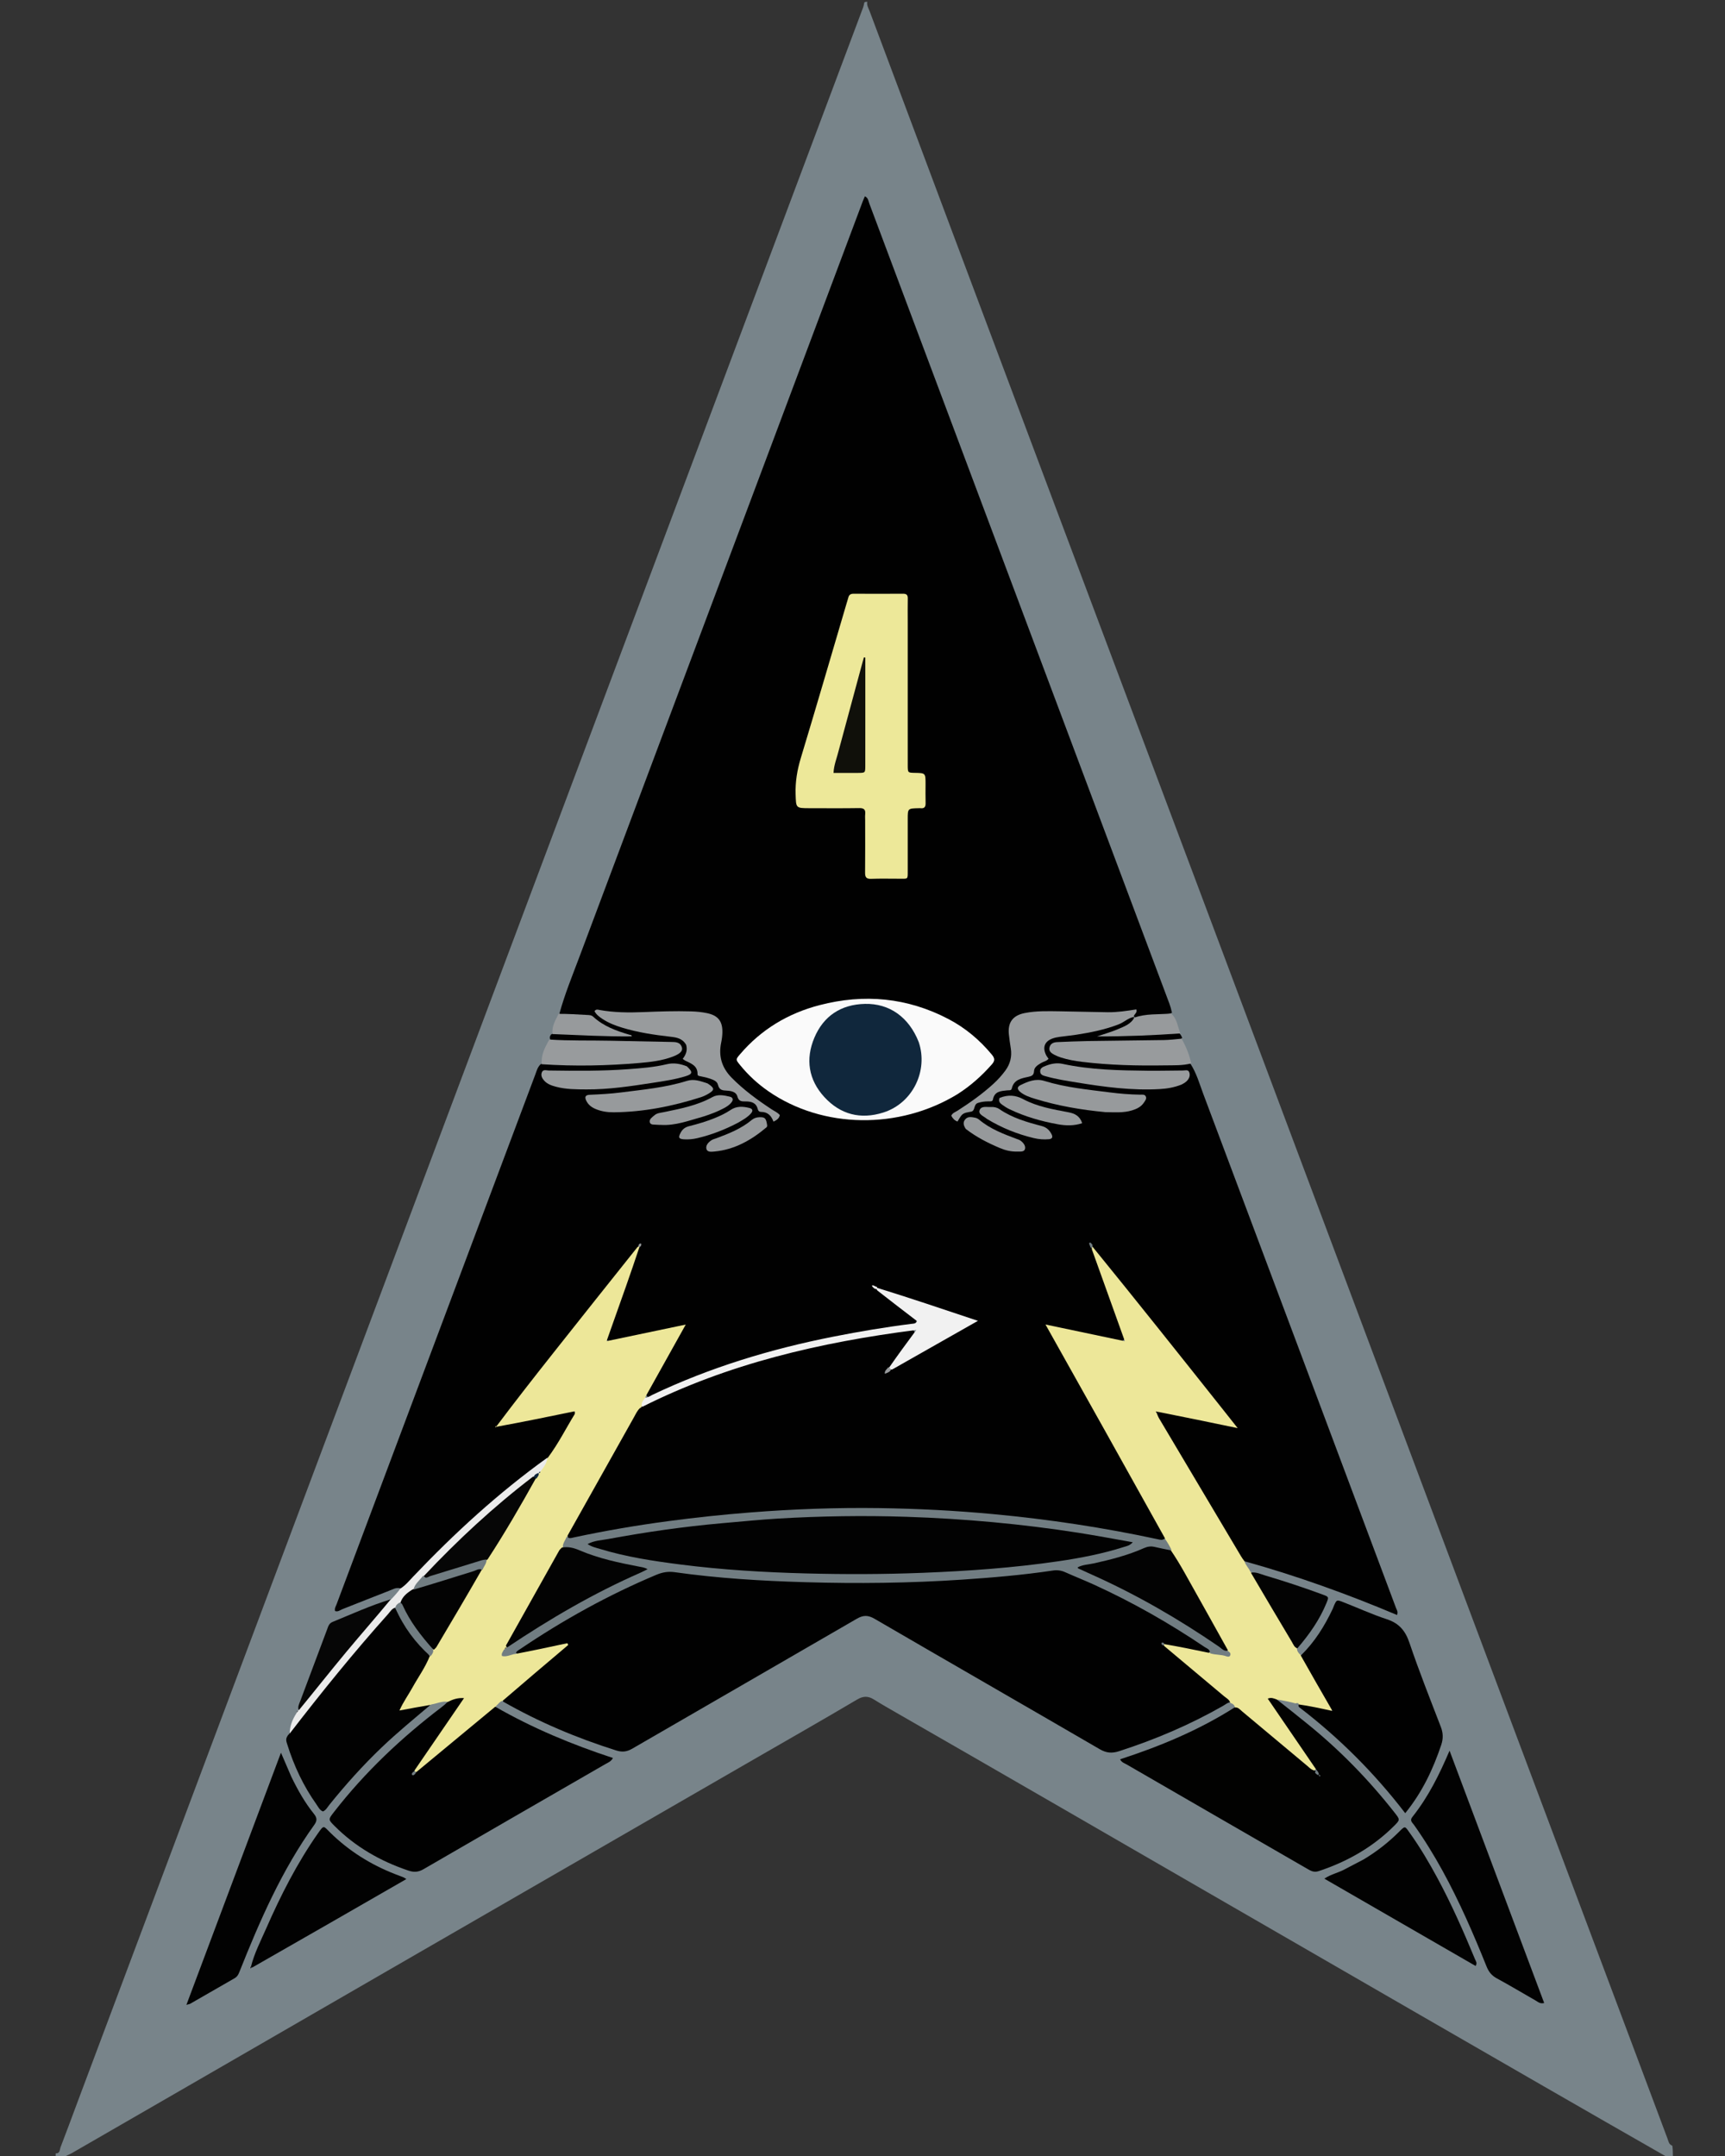 <?xml version="1.0" encoding="iso-8859-1"?>
<!-- Generator: Adobe Illustrator 28.5.0, SVG Export Plug-In . SVG Version: 9.03 Build 54727)  -->
<svg version="1.1" id="Layer_1" xmlns="http://www.w3.org/2000/svg" xmlns:xlink="http://www.w3.org/1999/xlink" x="0px" y="0px"
	 viewBox="0 0 1920 2400" style="enable-background:new 0 0 1920 2400;" xml:space="preserve">
<rect x="0" y="0" width="1920" height="2400" fill="#333333" stroke="none"/>
<path style="fill:#78848A;" d="M965.333,2c-0.853,3.862,1.328,7.062,2.578,10.402c30.187,80.672,60.365,161.347,90.597,242.002
	c37.936,101.208,75.901,202.406,113.884,303.596c52.943,141.046,105.942,282.07,158.866,423.123
	c53.974,143.854,107.891,287.729,161.826,431.597c58.954,157.258,117.885,314.524,176.854,471.776
	c51.029,136.08,102.099,272.144,153.142,408.219c10.979,29.269,21.903,58.558,32.889,87.824c1.14,3.037,1.429,6.596,5.371,7.96
	c0.66,3.5,0.54,7.505,0.693,11.499c0.151,3.95-2.779,1.177-5.034,2.001c-93.01-53.112-185.003-106.252-277.028-159.339
	c-78.77-45.44-157.498-90.955-236.248-136.431c-115.098-66.465-230.099-133.099-345.366-199.272
	c-8.667-4.976-17.367-9.932-25.822-15.224c-6.619-4.142-12.128-3.64-18.507,0.131c-38.423,22.716-77.192,44.842-115.863,67.132
	c-94.657,54.56-189.266,109.201-283.874,163.846c-82.207,47.483-164.455,94.896-246.614,142.462
	c-75.816,43.894-151.735,87.608-227.595,131.426c-2.898,1.674-6.075,2.71-9.546,4.775c-2.204,0.493-3.923,0.227-5.527,0.545
	c-4.103,0.815-2.855-2.085-3.01-5.052c4.935,0.373,4.424-4.226,5.269-6.405c6.612-17.054,12.869-34.246,19.29-51.374
	c31.986-85.332,63.991-170.656,95.986-255.984c55.934-149.168,111.861-298.339,167.799-447.506
	c54.07-144.184,108.156-288.362,162.225-432.547c55.937-149.167,111.857-298.341,167.795-447.507
	c54.07-144.184,108.15-288.364,162.231-432.543c39.363-104.942,78.737-209.88,118.088-314.827c0.58-1.547,0.925-3.182,1.348-5.541
	C962.889,2,963.778,2,965.333,2z"/>
<path style="fill:#010101;" d="M1313.135,1150.663c1.343,1.609,1.955,2.816,2.714,4.685c-6.275,6.024-14.128,5.665-21.692,5.728
	c-27.299,0.229-54.602,0.23-81.901,0.015c-10.376-0.082-20.585,1.28-30.845,2.284c-2.865,0.28-6.853,0.042-7.442,3.624
	c-0.676,4.111,3.373,5.392,6.385,6.489c13.271,4.834,27.201,6.09,41.147,7.336c31.223,2.791,62.515,1.869,93.789,2.027
	c2.99,0.015,6.004-0.095,9.733,1.238c6.892,10.772,10.053,22.41,14.251,33.589c71.634,190.741,143.115,381.54,214.582,572.345
	c0.778,2.078,2.497,4.036,1.119,7.743c-54.775-23.076-110.552-43.287-168.493-59.454c-5.967-0.596-7.321-5.182-9.455-8.731
	c-28.937-48.131-57.46-96.509-86.155-144.784c-1.867-3.141-3.771-6.284-4.132-10.775c0.242-1.191,0.427-1.645,1.151-2.594
	c5.159-2.764,9.661-1.072,14.174-0.071c20.784,4.607,41.658,8.8,62.425,13.487c1.529,0.345,3.194,1.178,5.209-0.523
	c-13.918-18.97-28.942-37.094-43.559-55.531c-34.305-43.269-68.428-86.682-103.016-129.726c-2.29-2.85-4.445-5.814-6.546-9.63
	c-2.17-2.017-2.562-4.33-3.872-6.073c1.359,2.251,1.93,4.991,4.503,7.333c12.258,30.637,22.548,61.245,33.561,91.587
	c3.258,8.977-0.089,12.464-9.862,10.745c-20.004-3.517-39.767-8.239-59.635-12.436c-3.479-0.735-6.901-2.032-11.717-1.64
	c7.655,16.4,16.84,30.988,25.245,45.941c32.129,57.159,63.914,114.512,96.198,171.584c2.873,5.079,6.838,10.035,5.273,17.288
	c-4.858,3.679-9.513,2.204-14.008,1.255c-60.067-12.684-120.696-21.732-181.822-27.158c-26.509-2.353-53.052-4.904-79.74-4.738
	c-19.316,0.12-38.511-2.368-57.884-2.112c-104.819,1.388-208.902,9.825-311.75,30.941c-5.501,1.13-10.982,3.038-17.512,1.327
	c-5.147-5.494-1.209-9.86,1.026-13.892c16.227-29.279,32.821-58.353,49.133-87.586c8.233-14.754,16.067-29.741,25.814-44.49
	c0.928-0.895,1.324-1.231,2.355-2.025c1.083-0.735,1.529-1.011,2.678-1.65c74.391-36.539,152.09-60.126,232.77-74.419
	c18.337-3.248,36.719-6.171,55.145-8.841c2.303-0.334,4.581-0.868,6.919-0.889c3.011-0.027,6.433-0.245,8.206,2.511
	c1.907,2.964-0.33,5.8-1.998,8.185c-7.055,10.083-14.649,19.772-22.398,30.248c-0.872,1.058-1.345,1.501-1.778,1.979
	c-0.894,0.988-0.299-0.57-0.597,0.693c-0.1,0.424,0.465-0.389,1.331-0.775c29.96-16.367,59.069-32.926,87.964-51.297
	c-34.151-11.649-67.111-25.563-102.226-35.351c-1.538-0.431-1.963-1.611-3.033-1.477c0.794,0.445,1.502,1.03,2.962,1.737
	c13.404,7.672,23.956,18.029,35.919,26.487c3.138,2.219,7.587,4.642,6.127,9.268c-1.366,4.33-6.154,4.449-10.145,4.99
	c-26.089,3.54-52.056,7.776-77.915,12.773c-68.675,13.271-135.205,33.277-198.903,62.38c-3.592,1.641-7.09,3.838-12.065,3.164
	c-4.148-4.901-0.74-8.489,1.309-12.062c10.1-17.616,19.631-35.549,29.727-53.166c1.608-2.806,3.888-5.456,3.609-9.639
	c-5.334-1.438-10.361,0.638-15.342,1.769c-17.533,3.982-35.184,7.393-52.77,11.112c-12.198,2.579-15.006-0.686-10.607-12.514
	c11.021-29.636,20.946-59.672,32.906-89.689c1.147-1.745,1.471-3.276,2.926-3.917c-1.057,0.03-1.386,0.915-2.187,2.179
	c-15.549,22.806-33.245,43.131-49.874,64.281c-33.897,43.114-68.165,85.934-102.197,128.941c-1.032,1.304-2.066,2.605-3.787,3.976
	c-0.618,0.497-1.031,0.389-1.075,0.778c1.074-0.79-0.255,0.36,1.438-0.649c24.79-5.969,49.217-10.641,73.531-15.848
	c4.154-0.89,9.144-2.354,11.852,2.099c2.402,3.949-1.058,7.613-3.096,10.866c-7.911,12.628-14.313,26.21-24.345,38.372
	c-35.291,26.129-68.502,53.508-99.876,83.241c-18.789,17.807-37.837,35.253-54.768,54.89c-3.197,3.707-6.678,7.44-12.216,8.175
	c-5.024-1.506-8.843,1.032-12.765,2.539c-17.388,6.681-34.635,13.729-51.992,20.494c-2.597,1.012-5.02,3.349-8.313,2.123
	c-0.809-2.964,0.864-5.274,1.741-7.613c60.581-161.674,121.235-323.321,181.882-484.971c13.088-34.884,26.165-69.771,39.271-104.648
	c1.396-3.714,2.266-7.689,5.669-11.237c5.701-2.745,11.091-2.018,16.366-2.012c35.196,0.039,70.413,0.67,105.415-4.137
	c7.902-1.085,15.824-2.274,23.293-5.193c3.245-1.268,8.016-2.47,7.028-6.977c-0.828-3.781-5.424-3.007-8.617-3.283
	c-33.804-2.921-67.693-1.898-101.556-2.21c-10.16-0.093-20.671,2.021-30.977-3.846c-0.928-2.316-0.494-3.841,1.081-5.79
	c9.248-4.099,18.446-3.043,27.131-2.13c18.176,1.909,36.442,0.782,54.573,2.711c1.582,0.168,3.231,0.08,3.582,0.581
	c-13.865-0.937-25.773-8.722-37.873-16.284c-7.89-4.931-17.271-4.008-26.07-5.215c-3.903-0.535-8.003,0.179-12.233-2.591
	c5.942-21.896,14.482-42.509,22.296-63.377c61.529-164.323,123.216-328.586,184.834-492.876
	c43.495-115.968,86.956-231.949,130.443-347.92c0.697-1.86,1.534-3.667,2.44-5.819c3.811,1.738,3.954,5.409,5.015,8.232
	c28.468,75.733,56.819,151.509,85.222,227.267c55.987,149.333,111.99,298.659,167.992,447.986
	c26.89,71.701,53.798,143.396,80.669,215.105c1.164,3.106,2.03,6.324,2.938,10.297c-12.727,5.679-26.12,5.084-40.045,6.028
	c-3.548-2.055-3.807-6.386-9.042-5.935c-32.233,2.781-64.56,0.696-96.846,1.243c-6.019,0.102-11.969,0.41-17.843,1.812
	c-10.57,2.522-15.775,9.296-15.26,20.111c0.143,2.994,0.574,6.009,1.271,8.892c4.97,20.567-4.661,35.353-18.821,48.461
	c-12.022,11.13-25.34,20.52-39.022,29.444c-1.618,1.055-3.548,1.956-4.252,5.423c6.711-5.922,15.416-7.318,19.981-14.783
	c0.501-0.819,1.494-1.647,2.388-1.726c12.821-1.131,20.339-13.359,32.665-15.537c3.121-0.552,5.087-3.006,6.979-5.372
	c1.889-2.363,3.946-5.265,6.796-5.663c12.685-1.773,16.751-14.541,26.393-20.109c2.362-1.364,1.857-3.837,1.558-6.284
	c-1.59-13.034,1.956-18.371,14.789-21.041c8.783-1.827,17.791-2.484,26.661-3.966c17.812-2.975,35.341-6.745,51.314-15.707
	c2.314-1.299,4.78-2.497,8.058-0.518c1.438,6.092-2.766,8.228-6.264,10.514c-8.937,5.838-18.768,9.171-29.475,9.657
	c25.361-1.17,50.728-2.906,76.15-3.302C1305.92,1148.994,1309.268,1148.864,1313.135,1150.663z"/>
<path style="fill:#010101;" d="M1369.037,1894.968c-3.119,0.543-5.161,2.47-7.433,3.772
	c-36.825,21.112-75.638,37.599-116.008,50.646c-7.918,2.559-14.148,2.073-21.489-2.196
	c-83.471-48.542-167.207-96.629-250.667-145.19c-7.32-4.259-12.638-4.197-19.854-0.005
	c-83.206,48.336-166.63,96.296-249.866,144.579c-6.007,3.484-11.146,4.107-17.786,2.008c-43.64-13.789-85.613-31.334-126-54.437
	c-0.552-6.107,4.178-8.604,7.908-11.722c19.111-15.976,38.342-31.808,58.216-49.055c-14.032,1.552-26.326,5.332-38.89,7.631
	c-4.491,0.822-9.119,2.637-13.467-1.661c1.677-5.102,5.733-7.031,9.267-9.44c44.759-30.514,92.688-55.158,141.884-77.637
	c14.514-6.632,28.643-4.397,43.088-2.793c35.411,3.932,70.925,5.963,106.49,8.022c40.993,2.373,81.94,1.724,122.875,1.317
	c57.271-0.568,114.384-4.84,171.172-12.636c6.464-0.887,12.493-0.543,18.584,1.898c54.044,21.661,104.921,49.223,153.054,81.914
	c2.991,2.031,6.322,3.912,6.707,8.878c-3.719,4.164-7.642,2.173-11.352,1.415c-11.586-2.365-23.19-4.664-35.346-7.641
	c-1.249-0.398-1.825-0.65-2.413-0.868c-0.526-0.196-0.831-0.258-0.891-0.264c-0.908-0.083-0.811,0.014,0.855,0.553
	c23.671,17.855,45.27,37.284,67.787,55.595C1367.543,1889.345,1369.23,1891.376,1369.037,1894.968z"/>
<path style="fill:#EDE799;" d="M1295.478,1830.12c16.617,2.796,32.901,6.19,49.967,9.719c6.683-1.953,12.995,2.069,18.598-1.683
	c-19.581-37.292-40.729-72.981-61.068-109.933c-2.646-5.194-6.451-9.16-6.133-15.5c-44.061-79.352-88.146-157.997-133.172-238.319
	c29.941,6.302,58.09,12.227,88.329,18.592c-12.525-34.89-24.452-68.113-36.637-102.067c-0.244-1.402-0.23-2.073,0.268-3.627
	c48.925,60.088,97.366,121.057,145.804,182.029c4.915,6.186,9.807,12.391,16.167,20.428c-30.836-6.417-59.307-12.341-88.597-18.113
	c-1.212,0.096-1.605,0.04-1.868,0.565c1.1,2.672,1.895,4.866,3.065,6.838c30.367,51.166,60.771,102.31,91.18,153.45
	c1.017,1.711,2.162,3.346,3.786,5.435c1.246,4.546,4.675,7.287,6.461,11.584c2.993,2.105,5.296,3.953,6.78,6.633
	c13.596,24.544,29.137,47.94,42.742,72.478c0.958,1.729,1.869,3.498,2.4,6.176c0.07,3.191,1.472,4.998,3.587,7.069
	c8.207,6.247,11.31,15.3,16.243,23.06c6.397,10.062,12.318,20.438,18.025,30.9c3.934,7.213,1.135,11.223-6.843,9.756
	c-8.763-1.611-17.662-2.928-26.802-6.394c-2.15-0.834-3.405-1.73-5.34-2.92c-6.677-1.782-12.788-3.053-19.693-4.25
	c-5.823,1.976-4.814,4.698-2.273,8.222c10.502,14.567,20.226,29.678,30.644,44.306c4.054,5.693,8.037,11.429,11.72,17.362
	c1.539,2.479,3.766,5.44,0.99,8.118c-3.015,2.908-6.288,1.083-8.943-1.087c-11.586-9.465-23.136-18.982-34.517-28.686
	c-15.161-12.928-31.063-24.998-45.691-39.559c-0.765-3.036-2.584-4.163-5.201-5.102c-1.13-3.737-4.422-5.216-6.865-7.272
	c-21.977-18.494-44.025-36.903-66.531-55.824C1295.438,1831.583,1295.291,1831.151,1295.478,1830.12z"/>
<path style="fill:#EDE799;" d="M572.95,1841.239c19.847-3.749,39.193-7.913,58.54-12.076c0.327,0.658,0.654,1.315,0.982,1.973
	c-24.232,20.49-48.464,40.979-72.962,62.118c-3.413,0.904-4.863,3.658-7.371,5.813c-4.753,9.948-14.153,14.241-21.429,20.694
	c-18.033,15.994-36.784,31.156-55.226,46.675c-3.011,2.534-6.084,5.113-10.581,6.652c-1.183,0.028-1.654-0.051-2.728-0.51
	c-2.781-5.366,0.915-8.589,3.181-12.027c13.361-20.272,27.262-40.178,41.16-60.084c1.305-1.87,2.854-3.609,3.603-6.055
	c-3.861-1.563-7.173,1.899-11.243,0.111c-6.633-1.308-12.139,1.792-18.486,2.751c-8.667,4.261-17.273,6.585-26.131,7.992
	c-3.53,0.561-7.677,2.183-10.074-1.588c-2.044-3.217,0.57-6.368,2.24-9.136c9.783-16.214,19.088-32.709,29.145-49.627
	c1.949-3.084,3.498-5.535,4.94-8.875c19.138-28.783,35.082-58.655,53.133-88.082c2.854-4.024,4.601-7.852,6.798-12.239
	c18.936-29.048,35.15-58.908,53.154-88.492c1.264-2.126,2.365-3.534,3.711-5.562c0.548-0.937,0.772-1.308,1.331-2.236
	c0.778-1.307,1.22-2.058,1.979-3.391c2.931-4.738,5.153-9.161,9.056-13.244c11.751-15.648,20.146-32.586,29.988-48.635
	c0.303-0.495,0.14-1.276,0.302-3.211c-29.319,6.033-58.284,11.993-87.827,17.375c20.964-27.961,42.443-55.394,64.065-82.713
	c30.902-39.046,61.909-78.008,93.387-117.453c0.935-0.637,1.354-0.827,2.367-0.667c-9.896,29.789-20.388,59.225-30.875,88.664
	c-1.776,4.987-3.529,9.981-5.928,16.77c29.414-6.162,57.503-12.047,88.123-18.462c-15.552,27.875-29.999,53.768-44.851,80.416
	c1.23,4.803-1.821,7.32-3.938,10.79c-0.42,0.511-0.491,0.354-0.413,0.318c-0.228,0.239-0.534,0.514-1.389,1.07
	c-3.44,3.155-4.991,6.885-6.937,10.353c-24.582,43.795-49.142,87.602-74.048,132.041c0.14,5.105-2.151,8.723-4.323,13.101
	c-20.668,36.215-40.488,72.096-60.66,108.559c-0.392,1.078-0.567,1.498-1.048,2.52c-0.758,1.353-1.225,2.096-1.999,3.364
	C564.247,1844.569,570.211,1837.565,572.95,1841.239z"/>
<path style="fill:#010101;" d="M463.331,1972.669c29.494-24.363,58.376-48.454,87.891-72.805
	c41.687,23.947,85.45,42.122,131.005,57.084c-2.241,4.103-5.549,5.144-8.305,6.736c-67.492,38.991-135.064,77.842-202.457,117.002
	c-5.818,3.381-10.704,3.685-16.871,1.61c-31.121-10.469-58.905-26.332-82.21-49.658c-7.17-7.177-7.104-7.227-0.766-15.397
	c34.544-44.528,75.156-82.828,119.908-116.884c2.118-1.612,4.152-3.335,6.513-5.634c5.74-2.941,11.252-4.956,18.446-4.428
	c-18.697,27.308-36.892,53.882-55.511,81.061C461.053,1972.775,461.79,1973.072,463.331,1972.669z"/>
<path style="fill:#020201;" d="M1374.047,1900.752c4.014-0.632,6.068,2.295,8.545,4.362c24.207,20.197,48.342,40.479,72.549,60.676
	c2.584,2.156,4.81,5.165,11.04,5.758c-19.065-27.901-37.022-54.181-55.122-80.669c3.943-1.63,6.666-0.273,10.152,0.987
	c11.317,8.788,21.889,17.369,32.507,25.892c36.782,29.525,69.501,63.052,98.611,100.127c6.099,7.768,6.12,7.913-0.661,14.682
	c-23.809,23.764-52.211,39.817-84.012,50.349c-5.383,1.783-8.939-0.499-12.939-2.808c-35.457-20.47-70.915-40.94-106.368-61.418
	c-31.418-18.147-62.84-36.288-94.227-54.489c-2.517-1.459-5.642-2.201-7.405-5.806
	C1291.183,1943.914,1334.069,1926.146,1374.047,1900.752z"/>
<path style="fill:#010101;" d="M1445.312,1897.287c12.087,1.688,23.948,4.29,37.805,7.33c-12.378-21.449-23.8-41.24-35.293-61.733
	c15.591-15.124,26.487-32.862,35.516-51.893c0.569-1.199,0.928-2.496,1.474-3.708c2.867-6.375,2.978-6.629,9.598-4.061
	c16.43,6.374,32.501,13.791,49.209,19.291c13.609,4.48,20.6,12.739,25.167,26.259c10.636,31.484,22.927,62.414,34.874,93.444
	c2.665,6.922,2.844,13.194,0.473,20.233c-9.092,26.992-20.993,52.425-40.056,75.941c-34.283-44.673-73.381-83.769-118.13-118.048
	C1445.234,1899.448,1445.161,1898.824,1445.312,1897.287z"/>
<path style="fill:#020202;" d="M478.423,1843.364c-5.083,12.857-12.939,23.554-19.312,35.091
	c-4.596,8.32-10.259,16.05-14.502,25.636c11.753-2.207,22.717-4.266,34.513-6.251c-18.059,15.3-36.828,30.652-54.394,47.441
	c-20.945,20.018-40.222,41.521-58.362,64.077c-2.046,2.544-3.528,5.669-6.886,7.1c-3.722-1.401-5.208-4.97-7.233-7.824
	c-14.545-20.5-25.083-42.975-32.546-66.941c-0.905-2.906-2.085-5.678,0.248-9.194c0.442-1.015,0.802-1.296,1.644-2.06
	c0.483-0.484,0.377-0.458,0.392-0.405c7.939-17.153,21.572-30.26,32.942-44.909c23.07-29.725,47.574-58.316,72.355-86.644
	c3.241-3.705,6.292-7.879,12.256-9.026C451.154,1808.531,464.781,1825.542,478.423,1843.364z"/>
<path style="fill:#020202;" d="M1572.294,2022.254c17.729-22.404,29.852-47.054,41.122-73.454
	c35.08,93.554,70.16,187.107,105.331,280.905c-4.829,1.139-6.992-1.31-9.457-2.717c-14.451-8.246-28.705-16.852-43.331-24.771
	c-5.688-3.08-8.964-7.256-11.307-13.082c-14.652-36.439-30.25-72.453-49.188-106.927c-9.623-17.519-20.082-34.509-31.655-50.815
	C1572.046,2028.907,1568.514,2026.568,1572.294,2022.254z"/>
<path style="fill:#020202;" d="M324.191,1977.683c7.311,15.081,15.178,28.98,25.244,41.474c3.435,4.263,3.791,7.455,0.396,12.186
	c-36.18,50.427-60.715,106.841-83.507,164.097c-1.213,3.047-2.474,5.105-5.191,6.659c-16.459,9.416-32.871,18.916-49.32,28.351
	c-0.783,0.449-1.764,0.551-4.335,1.312c35.139-93.719,69.853-186.306,105.25-280.714
	C316.961,1960.856,320.439,1968.919,324.191,1977.683z"/>
<path style="fill:#020202;" d="M279.257,2189.558c3.777-15.292,10.898-28.892,17.024-42.854
	c16.196-36.916,34.427-72.761,57.62-105.895c6.761-9.658,6.056-8.297,13.447-1.018c20.925,20.609,45.265,35.902,72.61,46.494
	c3.1,1.201,6.216,2.361,9.307,3.584c0.6,0.237,1.119,0.677,3.018,1.86c-57.333,33.01-114.019,65.649-171.408,98.375
	C280.17,2190.19,279.36,2189.966,279.257,2189.558z"/>
<path style="fill:#020202;" d="M1517.772,2069.869c14.695-8.816,27.502-18.926,39.128-30.448c7.396-7.329,6.513-7.113,12.701,1.59
	c11.209,15.764,21.03,32.407,30.215,49.412c15.845,29.333,29.255,59.808,41.971,90.593c0.81,1.961,2.702,3.957,0.669,7.459
	c-55.842-32.228-111.643-64.432-168.422-97.2c7.277-4.886,15.063-6.404,21.845-9.972
	C1502.949,2077.582,1510.044,2073.908,1517.772,2069.869z"/>
<path style="fill:#989B9D;" d="M1325.894,1183.734c-9.58,2.562-19.267,2.058-28.893,2.212c-30.962,0.495-61.887-0.187-92.675-3.937
	c-7.934-0.966-15.779-2.4-23.408-4.805c-2.525-0.796-5.016-1.815-7.358-3.044c-3.338-1.751-6.549-3.965-5.365-8.452
	c1.098-4.158,4.582-5.494,8.471-5.652c11.634-0.472,23.271-1.005,34.911-1.191c27.949-0.446,55.901-0.639,83.85-1.096
	c6.306-0.103,12.6-0.87,19.735-1.545C1319.975,1164.778,1323.666,1173.652,1325.894,1183.734z"/>
<path style="fill:#989B9D;" d="M611.473,1157.185c22.574,1.555,44.904,0.837,67.199,1.323c22.631,0.494,45.265,0.86,67.896,1.357
	c4.978,0.109,10.419-0.188,12.39,5.983c1.284,4.021-2.003,7.292-10.124,10.365c-11.962,4.527-24.59,6.001-37.152,7.078
	c-35.865,3.074-71.801,3.818-108.658,1.397C601.983,1174.462,606.414,1166.061,611.473,1157.185z"/>
<path style="fill:#EBEBEB;" d="M440.669,1789.267c-4.517,1.163-6.227,4.684-8.606,7.34
	c-38.219,42.665-74.189,87.183-109.549,133.052c-0.081-7.721,2.664-15.059,7.356-22.426c0.478-1.335,0.925-1.946,1.851-2.897
	c0.42-0.384,0.267-0.339,0.287-0.262c6.027-14.651,17.867-25.197,27.234-37.481c20.083-26.337,42.499-50.751,63.895-76.008
	c3.222-3.803,6.783-7.274,11.914-9.932c3.993-4.123,7.376-7.89,10.644-12.35c5.723-3.571,9.703-8.575,14.045-13.142
	c45.976-48.352,94.948-93.33,149.736-132.681c-0.753,5.303-3.415,10.106-7.473,14.942c-0.594,0.982-0.875,1.347-1.645,2.201
	c-0.488,0.489-0.286,0.438-0.298,0.334c-1.524,1.545-3.168,3.063-5.205,5.153c-42.683,34.15-82.781,70.142-120.813,109.44
	c-5.134,4.836-8.432,10.285-12.884,15.673c-5.052,4.192-9.529,7.997-13.419,13.351
	C445.475,1785.972,443.674,1787.901,440.669,1789.267z"/>
<path style="fill:#030303;" d="M1444.002,1834.858c-3.43-1.027-4.442-4.387-6.11-7.181c-15.177-25.426-30.284-50.893-45.596-77.016
	c5.646-1.06,10.776,1.598,16.129,3.186c21.585,6.403,42.954,13.48,64.073,21.285c6.616,2.445,6.653,2.668,3.944,9.272
	C1468.808,1803.013,1457.471,1819.247,1444.002,1834.858z"/>
<path style="fill:#060606;" d="M434.92,1780.327c-16.11,19.591-33.213,39.002-49.745,58.889
	c-17.609,21.183-34.678,42.815-52.564,64.593c-1.603-3.536,0.319-6.855,1.58-10.236c9.888-26.522,19.85-53.016,29.807-79.512
	c1.268-3.375,2.052-6.901,6.11-8.557C391.353,1796.835,412.217,1787.203,434.92,1780.327z"/>
<path style="fill:#979A9C;" d="M1313.849,1150.371c-30.141,2.105-60.302,3.393-92.713,3.351c8.916-3.058,15.984-5.058,22.696-7.899
	c7.215-3.055,14.9-5.68,18.829-13.235c-0.518-0.223-0.211,0.276-0.101,0.235c12.955-4.74,26.616-3.284,40.896-4.598
	C1310.308,1134.148,1310.589,1142.563,1313.849,1150.371z"/>
<path style="fill:#979A9C;" d="M621.741,1128.595c10.55-0.03,20.819,0.615,31.09,1.207c2.643,0.153,5.279-0.014,7.465,2.012
	c11.553,10.71,25.916,15.776,40.63,20.13c0.832,0.246,2.108-0.076,2.262,1.714c-29.129,0.312-58.18-1.383-88.154-2.555
	C613.917,1142.768,617.966,1136.103,621.741,1128.595z"/>
<path style="fill:#717D82;" d="M1445.151,1896.078c0.306,0.909,0.225,1.523,0.15,3.065c-1.011-0.153-2.028-1.234-3.245-2.846
	C1442.826,1895.771,1443.795,1895.777,1445.151,1896.078z"/>
<path style="fill:#020202;" d="M279.921,2189.926c-0.145,0.642-0.54,1.021-0.934,1.399c-0.143-0.508-0.285-1.017-0.13-1.85
	C279.155,2189.15,279.671,2189.662,279.921,2189.926z"/>
<path style="fill:#EBEBEB;" d="M321.94,1930.448c-0.12,0.115-0.486,0.646-1.436,1.209
	C320.622,1931.49,321.214,1931.216,321.94,1930.448z"/>
<path style="fill:#060606;" d="M331.584,1904.181c0.182,0.454-0.194,1.137-1.096,2.096
	C330.317,1905.838,330.671,1905.124,331.584,1904.181z"/>
<path style="fill:#EDE899;" d="M1010.342,796c0,19.318-0.03,37.636,0.014,55.953c0.02,8.232,0.087,8.231,7.974,8.373
	c11.841,0.213,11.843,0.213,11.844,12.544c0.001,6.994-0.156,13.993,0.054,20.981c0.124,4.151-1.155,6.379-5.634,5.829
	c-0.656-0.081-1.331-0.021-1.997-0.006c-12.251,0.266-12.253,0.267-12.255,12.099c-0.002,19.317-0.005,38.634,0,57.951
	c0.003,9.412,0.349,8.43-8.81,8.445c-10.658,0.017-21.326-0.275-31.969,0.119c-5.476,0.203-6.734-1.959-6.68-6.952
	c0.206-19.315,0.082-38.633,0.081-57.95c0-2.331-0.206-4.684,0.038-6.99c0.535-5.064-1.253-6.932-6.632-6.84
	c-18.312,0.313-36.634,0.118-54.951,0.118c-15.76,0-15.38-0.012-15.874-15.596c-0.438-13.813,1.763-26.916,5.77-40.167
	c17.323-57.285,34.025-114.757,50.954-172.161c0.658-2.233,1.397-4.444,1.981-6.695c0.801-3.086,2.763-4.129,5.869-4.116
	c18.317,0.081,36.636,0.104,54.953-0.01c3.791-0.023,5.397,1.253,5.318,5.181c-0.174,8.656-0.048,17.318-0.048,25.977
	C1010.342,726.392,1010.342,760.696,1010.342,796z"/>
<path style="fill:#717D82;" d="M573.774,1840.932c-5.275,1.042-9.999,3.751-15.042,2.493c-0.956-2.828,0.936-4.574,2.123-7.019
	c1.261-0.734,1.886-1.179,2.818-2.152c0.359-0.453,0.315-0.233,0.205-0.254c2.086-2.969,4.587-5.533,7.689-7.623
	c45.682-30.788,93.334-58.003,143.461-79.419c-30.131-3.54-58.849-14.369-88.526-24.161c-0.453-4.829,2.778-7.995,4.304-12.358
	c2.425,2.74,5.264,1.554,7.723,1.027c34.843-7.473,69.935-13.466,105.256-18.177c30.372-4.051,60.812-7.282,91.371-9.673
	c47.875-3.746,95.808-5.519,143.795-4.838c42.302,0.6,84.539,2.762,126.705,6.704c61.739,5.773,122.902,14.997,183.501,28.075
	c2.238,0.483,4.558,1.22,7.252-0.84c2.738,3.475,5.018,7.649,7.467,12.474c-3.803,4.37-8.054,1.806-12.076,0.967
	c-6.289-1.312-12.49-2.212-18.628,0.356c-21.814,9.127-44.653,14.607-68.164,19.002c54.85,22.978,105.559,52.468,154.017,85.993
	c2.486,1.72,4.313,4.147,7.443,6.174c2.471,1.44,3.726,3.013,2.768,5.124c-0.87,1.919-2.998,1.392-4.361,0.901
	c-5.648-2.035-11.705-1.329-18.026-3.297c0.094-4.528-3.534-5.309-5.807-6.845c-39.246-26.507-80.267-49.891-123.368-69.556
	c-10.592-4.833-21.44-9.105-32.066-13.867c-4.427-1.984-8.795-2.589-13.574-1.876c-33.587,5.009-67.372,7.885-101.254,10.154
	c-58.197,3.897-116.431,4.54-174.681,2.832c-48.567-1.425-97.074-4.334-145.247-11.15c-7.145-1.011-13.581,0.098-20.307,2.924
	c-53.289,22.388-103.574,50.223-151.406,82.58C577.256,1836.879,574.968,1837.792,573.774,1840.932z"/>
<path style="fill:#FAFAFA;" d="M1065.891,1217.903c-65.197,39.892-150.169,38.551-210.362-2.963
	c-12.138-8.371-22.884-18.266-32.138-29.747c-4.619-5.73-4.625-5.848,0.236-11.551c23.652-27.742,53.572-45.661,88.584-54.754
	c49.605-12.884,97.665-8.479,143.384,15.444c18.794,9.834,34.768,23.248,48.339,39.621c3.37,4.065,3.691,6.75,0.068,10.853
	C1092.908,1197.369,1080.632,1208.482,1065.891,1217.903z"/>
<path style="fill:#F1F1F1;" d="M714.789,1566.095c-1.806-4.046,0.85-6.653,3.186-9.936c3.23-0.382,5.672-2.286,8.342-3.555
	c64.233-30.536,131.714-50.972,201.346-64.702c29.001-5.719,58.133-10.651,87.474-14.304c1.846-0.23,4.01,0.039,5.61-2.93
	c-14.583-11.161-29.28-22.409-44.343-34.218c-0.608-1.126-0.849-1.692-0.584-3.028c37.28,11.58,74.052,23.931,112.662,36.899
	c-32.812,18.658-63.721,36.233-95.284,54.069c-1.939,0.468-2.945,0.033-3.66-1.931c9.64-13.924,19.266-26.962,30.376-42.01
	C912.72,1494.238,810.716,1517.869,714.789,1566.095z"/>
<path style="fill:#989B9D;" d="M1262.031,1132.018c-6.29,1.115-10.823,5.873-16.66,8.153c-15.311,5.981-31.255,9.16-47.382,11.658
	c-6.245,0.967-12.555,1.51-18.813,2.406c-2.621,0.375-5.279,0.902-7.752,1.815c-8.737,3.225-11.252,9.781-7.128,18.326
	c0.713,1.477,1.817,2.764,2.783,4.203c-2.257,2.786-5.763,3.156-8.51,4.842c-3.506,2.151-7.373,4.526-7.613,8.676
	c-0.279,4.818-2.4,5.746-6.533,6.638c-7.729,1.667-16.037,3.093-18.261,12.936c-0.583,2.583-3.13,1.867-5.008,2.067
	c-7.02,0.749-14.283,0.94-15.98,10.229c-0.458,2.509-3.097,2.006-5.001,2.027c-4.003,0.044-7.826,0.45-11.737,1.771
	c-5.016,1.694-2.714,8.57-7.338,9.642c-3.895,0.903-8.074,0.851-10.892,4.139c-1.682,1.963-2.849,4.366-4.471,6.923
	c-3.416-1.231-5.428-3.577-6.91-6.522c1.452-3.196,4.542-4.016,6.959-5.572c14.021-9.024,27.606-18.609,39.936-29.893
	c4.936-4.517,9.393-9.45,13.339-14.831c5.37-7.323,7.397-15.505,6.015-24.528c-0.807-5.266-1.653-10.535-2.172-15.833
	c-1.3-13.26,4.459-20.906,17.422-23.535c13.178-2.672,26.52-2.161,39.828-1.992c17.637,0.224,35.271,0.814,52.908,1.021
	c10.645,0.125,21.183-1.495,31.727-3.157c1.243,3.689-1.94,4.845-2.92,7.741C1261.927,1132.12,1261.995,1132.05,1262.031,1132.018z"
	/>
<path style="fill:#989B9D;" d="M763.757,1163.175c-4.153-7.354-10.759-8.352-17.474-9.115c-18.204-2.069-36.294-4.762-53.876-10.12
	c-7.663-2.335-15.1-5.224-21.838-9.666c-3.565-2.35-6.943-4.879-8.862-8.692c1.839-2.555,3.932-1.61,5.65-1.301
	c16.154,2.907,32.42,3.03,48.747,2.361c17.637-0.723,35.28-1.318,52.94-0.806c6.007,0.174,11.959,0.72,17.847,1.955
	c12.34,2.587,17.489,8.976,17.155,21.764c-0.095,3.636-0.571,7.309-1.318,10.872c-3.189,15.223,0.631,28.081,11.645,39.263
	c13.426,13.632,28.708,24.771,44.58,35.242c3.028,1.998,6.516,3.377,9.023,6.357c-0.716,3.624-3.262,5.5-7.073,7.304
	c-2.265-6.47-6.384-10.809-13.564-10.852c-2.427-0.015-3.456-1.209-4.036-3.449c-1.769-6.836-7.214-8.207-13.183-8.208
	c-4.451-0.001-7.911,0.241-9.453-5.73c-1.252-4.849-6.851-6.048-11.593-6.28c-4.866-0.239-8.572-0.513-10.006-6.679
	c-1.013-4.354-6.176-5.726-10.276-7.121c-2.821-0.96-5.799-1.467-8.718-2.127c-1.578-0.357-3.72-0.29-3.683-2.476
	c0.161-9.449-7.24-11.8-13.76-15.049c-0.857-0.427-1.594-1.094-2.762-1.914C763.28,1174.29,765.437,1169.557,763.757,1163.175z"/>
<path style="fill:#989B9D;" d="M764.466,1186.998c6.809,6.252,6.564,8.536-1.019,10.908c-12.11,3.789-24.689,5.571-37.175,7.499
	c-24.358,3.761-48.753,7.449-73.512,7.312c-11.328-0.062-22.675-0.005-33.739-2.93c-4.841-1.28-9.635-2.846-13.182-6.698
	c-2.352-2.555-4.023-5.595-2.854-9.078c1.34-3.993,4.999-2.389,7.746-2.35c29.663,0.426,59.314,0.698,88.939-1.508
	c14.295-1.065,28.566-2.142,42.55-5.496C749.645,1182.877,756.773,1183.996,764.466,1186.998z"/>
<path style="fill:#989B9D;" d="M1315.027,1207.346c-8.238,3.236-16.062,4.513-24.095,4.98c-31.115,1.809-61.746-2.34-92.311-7.333
	c-11.481-1.875-22.99-3.646-34.22-6.797c-2.893-0.812-6.241-1.389-6.614-5.066c-0.43-4.248,3.186-5.524,6.226-6.721
	c5.973-2.351,12.239-3.524,18.601-2.154c31.443,6.775,63.383,7.316,95.327,7.673c12.978,0.145,25.961-0.244,38.943-0.283
	c2.448-0.007,5.669-1.346,6.87,2.101c1.037,2.975,0.247,5.903-1.722,8.447C1320.356,1204.361,1318.091,1205.734,1315.027,1207.346z"
	/>
<path style="fill:#979A9C;" d="M787.586,1206.061c7.845,5.14,8.03,7.097,1.384,11.167c-2.813,1.723-5.876,3.202-9.013,4.203
	c-31.504,10.057-63.655,16.464-96.855,16.749c-7.051,0.061-13.897-0.957-20.434-3.768c-4.441-1.909-8.018-4.749-10.14-9.137
	c-2.013-4.165-0.956-6.365,3.717-6.574c11.63-0.52,23.24-1.106,34.8-2.586c24.708-3.165,49.585-5.404,73.516-12.894
	C772.504,1200.734,779.602,1203.433,787.586,1206.061z"/>
<path style="fill:#979A9C;" d="M1230.298,1238.005c-27.162-2.557-53.004-7.049-78.2-14.814c-5.702-1.757-11.475-3.629-16.252-7.428
	c-3.825-3.042-4.036-5.827-0.148-7.755c8.375-4.151,17.016-7.751,26.757-4.731c23.651,7.333,48.196,9.606,72.585,12.739
	c11.226,1.442,22.495,2.358,33.821,2.54c2.24,0.036,5.075-0.585,6.346,1.752c1.486,2.732-0.697,5.118-2.101,7.225
	c-3.104,4.658-7.915,6.918-13.113,8.517C1250.559,1238.952,1240.884,1238.143,1230.298,1238.005z"/>
<path style="fill:#96999B;" d="M782.886,1242.899c-16.059,4.457-31.042,10.353-47.368,9.31c-1.324-0.085-2.672,0.053-3.978-0.129
	c-3.096-0.431-7.659,0.718-8.387-3.16c-0.596-3.174,3.126-5.598,5.625-7.683c2.615-2.183,6.102-2.412,9.347-3.081
	c18.834-3.886,37.725-7.406,54.893-16.938c6.023-3.344,13.004-1.976,19.466-0.386c3.173,0.781,3.987,3.239,1.819,6.118
	c-2.259,3-5.37,4.945-8.583,6.671C798.682,1237.398,791.244,1240.231,782.886,1242.899z"/>
<path style="fill:#96999B;" d="M1112.579,1222.162c9.459-3.755,17.735-3.176,26.332,1.419c15.724,8.405,33.246,11.321,50.546,14.629
	c6.913,1.322,12.415,4.082,15.061,12.096c-9.114,3.074-18.234,2.805-26.827,1.261c-18.657-3.352-36.902-8.565-54.102-16.816
	c-2.977-1.428-5.784-3.289-8.461-5.236C1112.948,1227.931,1111.148,1225.887,1112.579,1222.162z"/>
<path style="fill:#96999B;" d="M1098.462,1245.521c-3.687-3.185-9.829-4.964-8.095-9.746c1.802-4.972,7.957-3.221,12.45-3.498
	c3.432-0.211,6.75,0.441,9.548,2.364c14.281,9.813,30.623,14.535,47.057,18.829c5.466,1.428,8.636,4.499,11.021,9.145
	c1.712,3.336,0.539,5.207-2.894,5.522c-5.663,0.519-11.277,0.097-16.861-1.238
	C1132.407,1262.53,1115.161,1255.671,1098.462,1245.521z"/>
<path style="fill:#96999B;" d="M821.644,1249.684c-14.852,7.824-29.721,13.54-45.361,17.259c-4.917,1.169-9.878,1.639-14.876,1.333
	c-6.069-0.371-6.758-2.085-3.688-7.642c2.06-3.727,4.929-5.892,9.168-6.964c9.676-2.446,19.265-5.239,28.545-9.011
	c6.192-2.517,12.207-5.332,17.75-9.087c6.658-4.51,13.87-4.031,21.124-2.161c3.51,0.905,3.986,3.199,1.619,5.929
	C832.143,1243.703,827.138,1246.423,821.644,1249.684z"/>
<path style="fill:#96999B;" d="M853.926,1253.015c-0.269,1.084-0.309,1.493-0.534,1.683c-16.966,14.341-35.652,25.058-58.292,27.161
	c-3.205,0.298-7.767,0.889-8.782-2.748c-1.123-4.021,2.025-7.48,5.461-9.781c1.609-1.077,3.639-1.54,5.497-2.231
	c14.011-5.206,27.855-10.72,39.529-20.454c2.365-1.972,5.164-2.861,8.263-2.979C851.44,1243.423,852.773,1244.649,853.926,1253.015z
	"/>
<path style="fill:#96999B;" d="M1075.014,1256.757c-2.62-3.887-3.473-7.415-0.701-10.691c3.065-3.623,7.275-2.544,11.155-1.83
	c1.559,0.287,3.174,1.167,4.406,2.202c12.209,10.259,26.819,15.798,41.461,21.295c1.544,0.579,3.228,1.022,4.527,1.967
	c3.076,2.238,5.84,5.654,5.056,9.126c-0.851,3.768-5.357,2.996-8.588,3.085c-6.753,0.186-13.219-1.32-19.393-3.934
	C1099.747,1272.392,1087.007,1265.963,1075.014,1256.757z"/>
<path style="fill:#989B9D;" d="M988.963,1521.808c1.101,0.618,1.612,1.473,2.851,2.584c-1.035,2.648-3.635,3.692-6.923,4.857
	C984.379,1525.834,987.068,1524.224,988.963,1521.808z"/>
<path style="fill:#EBEBEB;" d="M975.902,1432.345c0.378,0.846,0.331,1.385,0.21,2.735c-2.574,0.053-4.336-1.612-5.759-3.818
	C972.321,1429.988,973.713,1432.314,975.902,1432.345z"/>
<path style="fill:#717D82;" d="M1216.074,1385.879c-0.082,1.182-0.207,1.824-0.65,3.392c-1.882,0.036-1.871-1.724-2.492-3.118
	c-0.445-1-1.36-2.519,0.307-2.918C1213.96,1383.063,1215.088,1384.587,1216.074,1385.879z"/>
<path style="fill:#96999B;" d="M713.055,1387.519c-0.919,0.346-1.329,0.37-2.346,0.292c-0.393-1.842,0.833-3.499,2.143-3.556
	C714.304,1384.192,713.895,1386.022,713.055,1387.519z"/>
<path style="fill:#EDE799;" d="M551.352,1587.672c0.747-0.006,1.088,0.381,0.818,1.091c-0.077,0.202-0.438,0.296-0.669,0.44
	c1.259-0.44-1.336-1.496-0.092-1.099C551.556,1587.744,551.421,1587.692,551.352,1587.672z"/>
<path style="fill:#F1F1F1;" d="M712.588,1567.328c0.022-0.255,0.486-0.542,1.249-1.112
	C714.03,1566.609,713.661,1567.065,712.588,1567.328z"/>
<path style="fill:#717D82;" d="M1295.53,1829.059c0.247,0.879,0.213,1.295,0.117,2.334c-1.91,0.493-3-0.635-2.765-2.335
	C1293.026,1828.017,1294.353,1828.334,1295.53,1829.059z"/>
<path style="fill:#030303;" d="M1366.858,1837.29c-4.344,1.438-6.996-2.166-10.147-4.327
	c-44.797-30.717-91.613-57.85-141.238-80.037c-5.153-2.304-10.287-4.654-15.414-7.016c-0.243-0.112-0.338-0.544-0.665-1.107
	c5.56-3.084,11.895-3.141,17.821-4.448c19.178-4.23,38.148-9.074,56.142-17.081c3.867-1.721,7.56-2.244,11.583-1.34
	c5.832,1.309,11.668,2.597,18.304,3.9c5.625,8.292,10.559,16.517,15.255,24.876
	C1334.569,1779.314,1350.557,1807.965,1366.858,1837.29z"/>
<path style="fill:#010101;" d="M1287.498,1572.544c-1.118-0.79-1.724-1.72,0.581-1.156
	C1288.187,1571.798,1287.727,1572.295,1287.498,1572.544z"/>
<path style="fill:#030303;" d="M625.429,1722.701c7.287-1.296,13.388,0.394,19.688,3.097c21.222,9.105,43.735,13.802,66.303,18.146
	c2.938,0.566,5.925,0.84,9.37,2.841c-2.888,1.426-5.297,2.736-7.799,3.832c-52.046,22.799-100.863,51.332-148.525,83.261
	c-2.288-1.587-0.813-2.988-0.102-4.261c19.283-34.525,38.614-69.024,57.978-103.504
	C622.976,1724.983,624.046,1724.098,625.429,1722.701z"/>
<path style="fill:#030303;" d="M445.496,1784.671c2.192-7.281,7.229-11.253,13.354-15.11c23.008-11.086,47.124-16.767,70.781-23.806
	c2.178-0.648,4.543-1.039,6.714,1.397c-16.697,29.152-33.491,57.517-50.316,85.864c-0.667,1.125-1.62,2.08-3.092,3.383
	c-13.516-7.088-19.561-20.352-27.849-31.589C450.83,1799.038,447.847,1792.298,445.496,1784.671z"/>
<path style="fill:#060606;" d="M471.573,1754.59c37.78-40.134,77.596-77.175,121.471-110.673c1.826-0.587,2.775-0.245,3.44,1.617
	c-17.145,30.814-34.437,60.687-53.638,90.145c-4.667,4.078-9.997,4.843-15.016,6.409c-14.488,4.52-29.039,8.838-43.428,13.682
	C480.238,1757.171,475.696,1759.799,471.573,1754.59z"/>
<path style="fill:#717D82;" d="M470.972,1753.995c2.731,4.255,5.684,1.14,8.097,0.41c18.956-5.74,37.863-11.644,56.795-17.464
	c1.569-0.482,3.213-0.718,5.641-0.959c0.336,4.306-2.869,7.342-4.501,11.623c-3.929-2.041-6.93,0.44-9.852,1.343
	c-22.11,6.834-44.152,13.887-66.963,20.574C461.616,1763.163,466.926,1759.379,470.972,1753.995z"/>
<path style="fill:#717D82;" d="M444.888,1783.928c1.96,0.461,2.632,1.524,3.187,2.77c8.166,18.33,20.28,33.927,33.956,49.293
	c0.684,3.432-0.974,5.372-2.899,7.74c-16.731-14.967-29.827-32.509-39.08-53.614C440.406,1786.73,442.426,1785.383,444.888,1783.928
	z"/>
<path style="fill:#10273C;" d="M596.994,1646.025c-1.098-0.329-1.65-0.999-2.761-2.007c0.529-2.487,2.57-3.504,5.171-4.393
	C600.321,1642.275,598.402,1643.752,596.994,1646.025z"/>
<path style="fill:#717D82;" d="M463.102,1972.234c0.009,1.135-0.75,2.187-1.681,3.056c-0.697,0.651-1.803,1.37-2.598,0.554
	c-1.208-1.24,0.126-2.276,1.234-3.598C461.121,1971.997,461.691,1972.034,463.102,1972.234z"/>
<path style="fill:#030303;" d="M563.327,1833.587c0.17,0.743-0.366,1.272-1.395,2.128
	C561.833,1835.152,562.227,1834.263,563.327,1833.587z"/>
<path style="fill:#10273C;" d="M600.308,1639.9c-0.731-0.592-0.52-1.187,0.837-1.696
	C601.622,1638.73,601.306,1639.279,600.308,1639.9z"/>
<path style="fill:#717D82;" d="M1468.058,1975.043c-0.814,0.939-1.557,0.879-1.973,0.479c-1.037-0.997-3.365-2.129-1.947-3.564
	C1466.222,1969.849,1467.223,1972.449,1468.058,1975.043z"/>
<path style="fill:#717D82;" d="M1468.402,1975.601c0.527,0.268,1.191,0.78,1.133,1.187c-0.121,0.843-0.742,0.891-1.507-0.184
	C1467.838,1976.197,1468.211,1975.797,1468.402,1975.601z"/>
<path style="fill:#10100A;" d="M933.557,835.228c9.451-35.027,18.7-69.257,27.95-103.486c0.543,0.087,1.086,0.175,1.629,0.262
	c0,19.633,0,39.266,0,58.899c0,20.621,0.046,41.242-0.026,61.862c-0.026,7.49-0.155,7.559-7.765,7.625
	c-8.94,0.078-17.881,0.018-27.606,0.018C928.118,851.444,931.489,843.887,933.557,835.228z"/>
<path style="fill:#020202;" d="M803.624,1695.604c21.475-1.804,42.011-3.979,62.603-5.186c47.571-2.788,95.214-3.523,142.829-1.953
	c64.251,2.119,128.214,7.925,191.753,17.86c19.565,3.059,39.026,6.788,60.008,10.469c-3.419,3.867-6.76,4.253-9.717,5.198
	c-23.843,7.619-48.339,12.332-73.045,15.957c-50.116,7.353-100.545,10.881-151.146,12.88c-43.3,1.711-86.595,1.796-129.867,0.665
	c-46.588-1.218-93.143-3.995-139.409-9.889c-30.359-3.867-60.649-8.45-90.046-17.435c-4.401-1.345-9.015-2.232-13.614-5.36
	c7.678-4.08,15.667-4.245,23.244-5.649C718.782,1705.458,760.59,1699.422,803.624,1695.604z"/>
<path style="fill:#10273C;" d="M1022.58,1159.979c10.722,31.758-6.512,68.092-39.479,78.48c-25.362,7.992-47.734,2.179-65.569-17.25
	c-17.663-19.241-21.151-42.257-11.118-66.031c10.252-24.292,29.695-37.076,56.292-37.68
	C990.05,1116.877,1011.661,1132.265,1022.58,1159.979z"/>
</svg>
